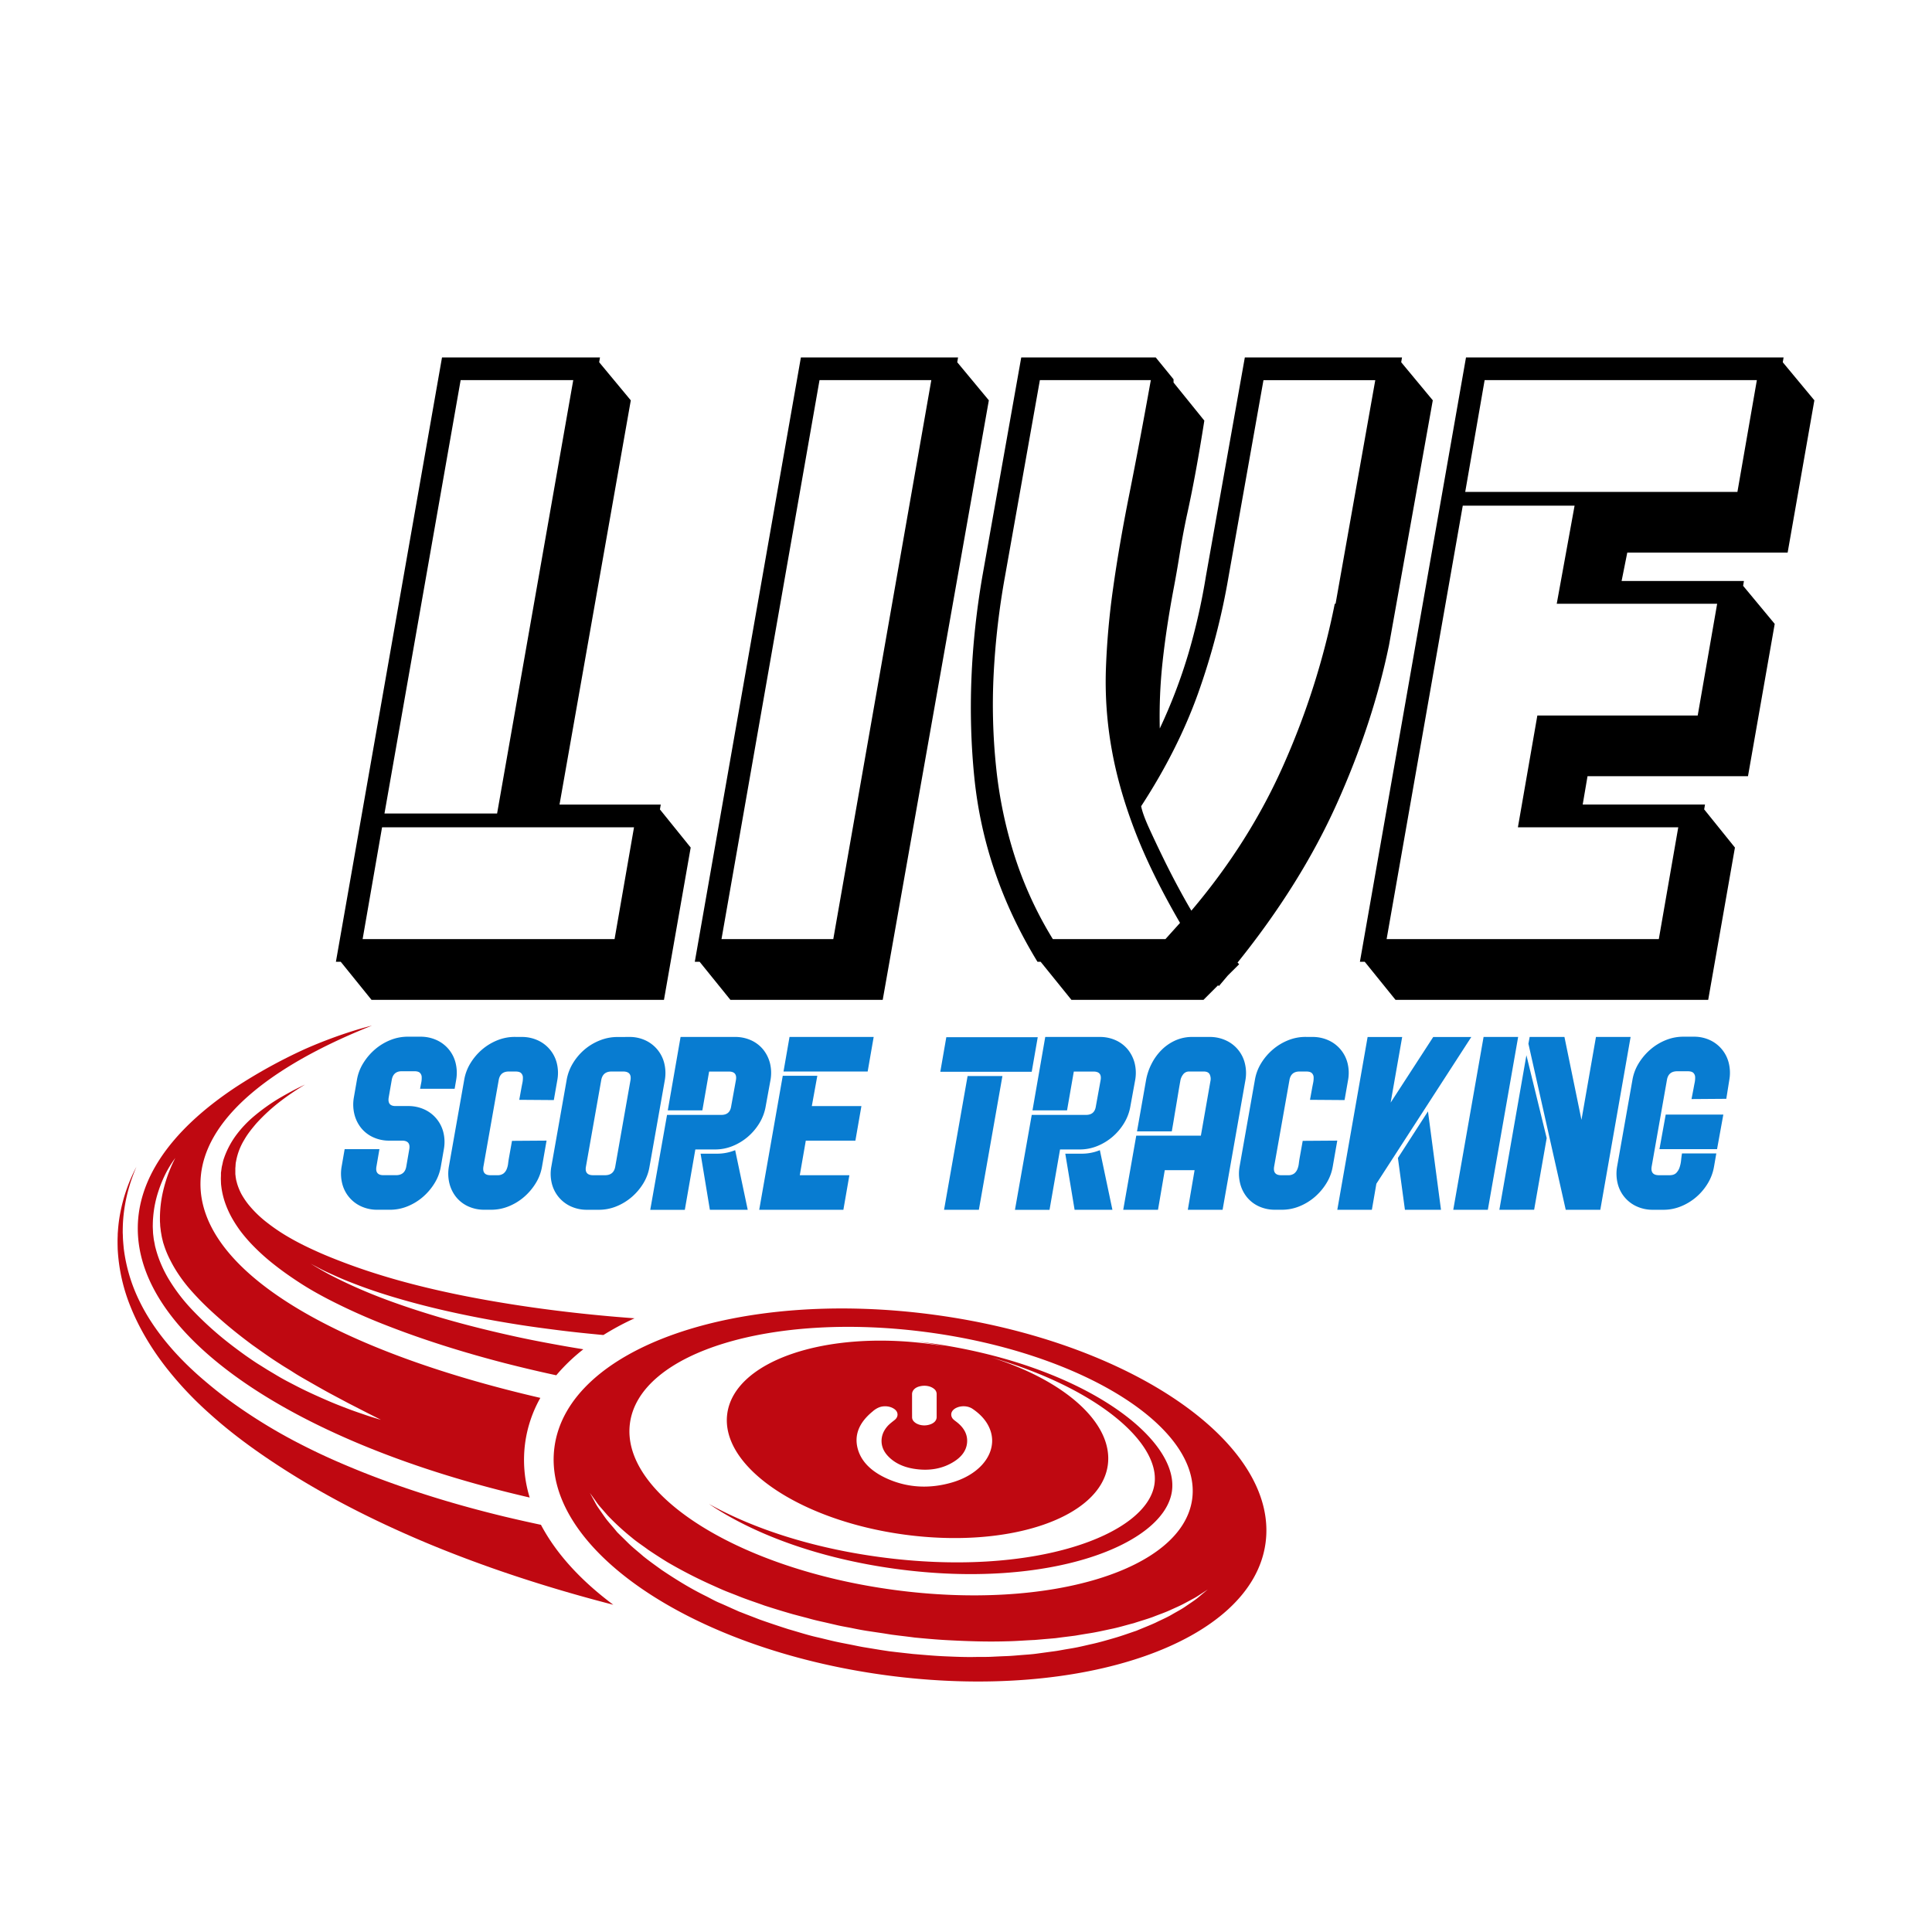 <svg id="Capa_1" data-name="Capa 1" xmlns="http://www.w3.org/2000/svg" viewBox="0 0 2000 2000"><defs><style>.cls-1{fill:#087cd1;}.cls-2{fill:none;}.cls-3{fill:#bf0811;}</style></defs><title>LOGO OK</title><path d="M621.1,370l-.83,5L653,414.44l-73.8,418.49H684l-.84,5L715,877.38l-27.67,157.67H384.6l-31.87-39.42h-5L457.57,370ZM395.51,856.41,375.38,972.15H636.2l20.13-115.74ZM398,842.16H514.59l78.84-448.68H476.86Z"/><path d="M829.08,370h162.7l-.84,5,32.71,39.41L913.78,1035.05H756.12l-31.87-39.42h-5ZM746.89,972.15H862.62L964.1,393.48H848.37Z"/><path d="M1214.85,392.64V396l31.87,39.42q-4.2,26.85-8.8,52t-9.65,47.8q-4.2,20.13-7.13,38.58t-6.29,36.06q-7.55,40.26-11.32,75.06a522.14,522.14,0,0,0-2.93,69.19,549.55,549.55,0,0,0,29.77-78,661.09,661.09,0,0,0,18-79.67L1288.65,370h162.7l-.84,5,32.71,39.41-45.29,253.28q-16.79,81.35-54.09,164.37T1281.11,996.47l1.67,1.68L1271,1009.89l-9.22,10.9-.84-.84-15.1,15.1h-136.7l-31.87-39.42H1074q-55.35-90.57-65.42-191.21t8.39-208L1057.19,370H1196.4Zm-138.37.84-36.07,202.95a793,793,0,0,0-11.74,100.64,623.84,623.84,0,0,0,2.52,97.28,456.7,456.7,0,0,0,19.29,92.25,393.16,393.16,0,0,0,39.41,85.55h116.58l15.09-16.78q-30.19-52-47-96t-23.9-84.71a395.35,395.35,0,0,1-5.87-80.93,791.65,791.65,0,0,1,7.54-85.12q6.3-44.85,16.78-97.28t22.22-117.83Zm195.4,202.95a717.25,717.25,0,0,1-31.87,122q-21,58.31-58.7,116.16,1.67,8.39,8.38,23.06t14.68,31q8,16.35,15.93,31t13,23.06q60.39-71.26,96-152.21A791.72,791.72,0,0,0,1381.74,625h.84l41.1-231.47H1307.94Z"/><path d="M1517.6,370h328.76l-.84,5,32.71,39.41-27.68,157.67h-166l-5.87,29.35h126.63l-.84,5,32.71,39.42-27.67,157.67H1643.4l-5,29.35H1765l-.84,5L1796,877.38l-27.68,157.67H1444.64l-31.87-39.42h-5ZM1630,523.47H1514.25l-78.83,448.68H1717.2l20.13-115.74h-166l20.13-115.73h166L1777.59,625H1611.53Zm-113.21-14.26h281.78l20.13-115.73H1536.89Z"/><path class="cls-1" d="M435.12,1073.19a39.5,39.5,0,0,1,16.85,3.5,35.14,35.14,0,0,1,19.71,23.85,42.48,42.48,0,0,1,.52,17.51l-1.56,9.07H434.86q.51-2.85,1.16-6.09a24.54,24.54,0,0,0,.52-6,6.43,6.43,0,0,0-1.81-4.4c-1.13-1.13-3.07-1.69-5.84-1.69h-13q-8.82,0-10.37,9.08l-3.11,17.89q-1.56,9.07,7,9.07h13a39.54,39.54,0,0,1,16.86,3.5,35.36,35.36,0,0,1,19.7,23.73,41.59,41.59,0,0,1,.52,17.37l-3.11,17.89a47.9,47.9,0,0,1-6.61,17.5,60.51,60.51,0,0,1-12.19,14.27,57,57,0,0,1-15.82,9.59,47.82,47.82,0,0,1-18,3.5h-13a39.58,39.58,0,0,1-16.86-3.5,35.15,35.15,0,0,1-19.7-23.86,42.08,42.08,0,0,1-.52-17.5l3.11-17.89h36l-3.11,18.07q-1.56,8.89,7.26,8.9h13q9.06,0,10.63-8.88l3.11-18q1.56-8.88-7.52-8.88h-13a39.35,39.35,0,0,1-16.85-3.51,34.38,34.38,0,0,1-12.45-9.59,36.78,36.78,0,0,1-7-14.26,42.43,42.43,0,0,1-.52-17.5l3.12-17.89a47.84,47.84,0,0,1,6.61-17.51,60.82,60.82,0,0,1,12.18-14.26,57,57,0,0,1,15.82-9.59,47.85,47.85,0,0,1,18-3.5Z"/><path class="cls-1" d="M539.87,1073.45a39.43,39.43,0,0,1,16.86,3.5,35.32,35.32,0,0,1,19.7,23.72,41.63,41.63,0,0,1,.52,17.38l-3.63,20.74-35.78-.26,2.07-11.41q.52-2.85,1.17-6.09a24.39,24.39,0,0,0,.52-5.84,6.29,6.29,0,0,0-1.82-4.27c-1.12-1.13-3.07-1.69-5.83-1.69h-7q-8.82,0-10.38,8.82l-15.81,89.45q-1.56,9.09,7.26,9.08h7a10.26,10.26,0,0,0,6.35-1.69,10.65,10.65,0,0,0,3.37-4.41,21.48,21.48,0,0,0,1.56-6q.39-3.24.91-6.09l3.11-17.38,35.78-.25-4.67,26.7a47.72,47.72,0,0,1-6.61,17.5,60.28,60.28,0,0,1-12.19,14.27,56.84,56.84,0,0,1-15.81,9.59,47.89,47.89,0,0,1-18,3.5h-7a39.51,39.51,0,0,1-16.86-3.5,34.34,34.34,0,0,1-12.44-9.59,36.77,36.77,0,0,1-7-14.27,42.26,42.26,0,0,1-.51-17.5l15.81-89.45a48,48,0,0,1,6.49-17.38,59.34,59.34,0,0,1,12-14.13,56.9,56.9,0,0,1,15.82-9.59,47.66,47.66,0,0,1,18-3.5Z"/><path class="cls-1" d="M651.37,1073.45a38.51,38.51,0,0,1,16.72,3.5,35.41,35.41,0,0,1,19.58,23.85,42.48,42.48,0,0,1,.52,17.51l-15.82,89.45a48.13,48.13,0,0,1-6.48,17.37,59.27,59.27,0,0,1-12.06,14.14,57,57,0,0,1-15.82,9.59,47.82,47.82,0,0,1-18,3.5H607.81a39.51,39.51,0,0,1-16.86-3.5,35.3,35.3,0,0,1-19.7-23.73,41.42,41.42,0,0,1-.52-17.37l15.81-89.45A49.27,49.27,0,0,1,593,1100.8a58.26,58.26,0,0,1,12.05-14.26A56.44,56.44,0,0,1,621,1077a48.62,48.62,0,0,1,18.15-3.5Zm1.29,44.86q1.56-9.07-7.52-9.08H633q-9.09,0-10.63,9.08l-15.82,89.45q-1.56,8.82,7.52,8.82h12.19q9.06,0,10.63-8.82Z"/><path class="cls-1" d="M760.79,1073.45a39.38,39.38,0,0,1,16.85,3.5,34.46,34.46,0,0,1,12.45,9.59,37.06,37.06,0,0,1,7,14.13,41.8,41.8,0,0,1,.52,17.38l-4.93,27a49.44,49.44,0,0,1-6.48,17.51,58.34,58.34,0,0,1-12.06,14.26,57,57,0,0,1-15.82,9.59,47.85,47.85,0,0,1-18,3.5H719.82l-10.89,62.49H673.14l17.38-98.27h56.26q8.82,0,10.12-8.87l4.92-27.12q1.56-8.86-7.26-8.87H734.08l-7,40.19H691.29l13.23-76Zm-35.53,120.83h17.89a49.27,49.27,0,0,0,17.89-3.63l13,61.71H734.86Z"/><path class="cls-1" d="M846.09,1113.64l-5.7,31.37h51.34l-6.23,35.79H834.16l-6.22,35.78h51.34l-6.22,35.78H785.94l24.37-138.72Zm-35-4.41,6.22-35.78h87.12l-6.22,35.78Z"/><path class="cls-1" d="M979.62,1073.71h94.65l-6.23,35.78H973.4Zm-2.33,178.65,24.37-138.46h36.05l-24.38,138.46Z"/><path class="cls-1" d="M1138.31,1073.45a39.35,39.35,0,0,1,16.85,3.5,34.46,34.46,0,0,1,12.45,9.59,37.06,37.06,0,0,1,7,14.13,41.8,41.8,0,0,1,.52,17.38l-4.93,27a49.44,49.44,0,0,1-6.48,17.51,58.34,58.34,0,0,1-12.06,14.26,57,57,0,0,1-15.82,9.59,47.82,47.82,0,0,1-18,3.5h-20.48l-10.89,62.49h-35.78l17.37-98.27h56.27q8.81,0,10.11-8.87l4.92-27.12q1.56-8.86-7.26-8.87H1111.6l-7,40.19h-35.78l13.22-76Zm-35.53,120.83h17.9a49.36,49.36,0,0,0,17.89-3.63l13,61.71h-39.15Z"/><path class="cls-1" d="M1252.13,1073.45A39.4,39.4,0,0,1,1269,1077a35.16,35.16,0,0,1,19.7,23.85,42.14,42.14,0,0,1,.52,17.51l-23.59,134h-36l7-41h-30.86l-7,41h-36l13.48-76.75h66.9l9.85-56.27a10.93,10.93,0,0,0-.78-7.26q-1.55-2.85-6-2.85h-15.3a7.41,7.41,0,0,0-6.22,3.11,14.44,14.44,0,0,0-2.85,6.74q-1.3,7.26-2.34,13.62t-2.07,12.44c-.69,4.07-1.39,8.21-2.08,12.45s-1.47,8.77-2.33,13.61h-36l9.33-52.89a60.6,60.6,0,0,1,5.71-17,56.07,56.07,0,0,1,10.37-14.39,47.82,47.82,0,0,1,14.26-9.85,42.36,42.36,0,0,1,17.63-3.63Z"/><path class="cls-1" d="M1358.44,1073.45a39.4,39.4,0,0,1,16.86,3.5,35.32,35.32,0,0,1,19.7,23.72,41.46,41.46,0,0,1,.52,17.38l-3.63,20.74-35.78-.26,2.07-11.41q.52-2.85,1.17-6.09a24.39,24.39,0,0,0,.52-5.84,6.25,6.25,0,0,0-1.82-4.27c-1.12-1.13-3.07-1.69-5.83-1.69h-7q-8.82,0-10.37,8.82L1319,1207.5q-1.56,9.09,7.26,9.08h7a10.29,10.29,0,0,0,6.36-1.69,10.81,10.81,0,0,0,3.37-4.41,21.83,21.83,0,0,0,1.55-6q.39-3.24.91-6.09l3.11-17.38,35.78-.25-4.66,26.7a47.92,47.92,0,0,1-6.62,17.5,60.47,60.47,0,0,1-12.18,14.27,57,57,0,0,1-15.82,9.59,47.85,47.85,0,0,1-18,3.5h-7a39.58,39.58,0,0,1-16.86-3.5,34.34,34.34,0,0,1-12.44-9.59,36.61,36.61,0,0,1-7-14.27,42.08,42.08,0,0,1-.52-17.5l15.81-89.45a48,48,0,0,1,6.49-17.38,59.16,59.16,0,0,1,12.06-14.13,56.84,56.84,0,0,1,15.81-9.59,47.66,47.66,0,0,1,18-3.5Z"/><path class="cls-1" d="M1424.82,1225.39l-4.67,27h-35.78l31.38-178.91h35.78l-11.93,67.93,44.08-67.93h39.41Zm29.56,27-7.26-53.67,31.12-48.23,13.48,101.9Z"/><path class="cls-1" d="M1504.42,1252.36l31.38-178.91h35.78l-31.37,178.91Z"/><path class="cls-1" d="M1552.13,1252.36l28-160,21,85.82-13,74.16Zm85-93.09,15-85.82H1688l-31.37,178.91h-35.79l-38.63-171.91,1.3-7h36Z"/><path class="cls-1" d="M1753.34,1073.19a38.62,38.62,0,0,1,16.72,3.5,35.41,35.41,0,0,1,19.58,23.85,42.31,42.31,0,0,1,.52,17.51l-3.11,19.44-36,.26,2.07-10.72q.51-2.88,1.17-6.15a24.83,24.83,0,0,0,.52-5.89,6.41,6.41,0,0,0-1.82-4.32q-1.7-1.7-5.83-1.7h-10.89q-9.09,0-10.64,8.84l-15.81,89.67q-1.56,9.11,7.52,9.1h10.89q4.66,0,7-2.34a14.7,14.7,0,0,0,3.5-5.83,33.9,33.9,0,0,0,1.55-7.39c.26-2.59.56-4.93.91-7h35.53l-2.34,13.48a49.32,49.32,0,0,1-6.48,17.5,58.2,58.2,0,0,1-12.06,14.27,56.9,56.9,0,0,1-15.82,9.59,47.82,47.82,0,0,1-18,3.5h-10.89a39.5,39.5,0,0,1-16.85-3.5,35.13,35.13,0,0,1-19.71-23.86,42.42,42.42,0,0,1-.52-17.5l15.82-89.45a48,48,0,0,1,6.61-17.51,60.62,60.62,0,0,1,12.19-14.26,56.75,56.75,0,0,1,15.82-9.59,47.85,47.85,0,0,1,18-3.5Zm-29,80.64h59.64l-6.49,35.78h-59.63Z"/><path class="cls-2" d="M1236.19,1654.26c-3.23,1.77-7,3.77-11.16,6s-9,4.19-14.22,6.62-11.11,4.35-17.2,6.79c-6.2,2.28-13,4.19-20,6.5-7.19,1.75-14.6,4.1-22.53,5.8s-16.15,3.63-24.81,4.88c-4.28.7-8.69,1.42-13.1,2.19-4.48.59-9,1.16-13.66,1.72l-6.94.92q-3.48.32-7.08.62c-4.72.38-9.53.83-14.38,1.23-9.73.36-19.66,1.26-29.8,1.39-20.24.61-41.17-.14-62.4-1.29-10.61-.6-21.3-1.64-32-2.6-5.37-.68-10.74-1.32-16.06-2l-7.88-1-8.1-1.31-16.22-2.41c-5.43-.82-10.56-2-15.84-2.89s-10.52-1.94-15.74-3.09-10.41-2.37-15.61-3.6-10.33-2.36-15.37-3.84c-5.11-1.3-10.16-2.64-15.22-4-10-2.84-19.84-5.89-29.5-9-9.47-3.48-19-6.48-28-10.2-4.55-1.81-9-3.55-13.46-5.3s-8.63-3.8-12.87-5.69a482.86,482.86,0,0,1-46.45-23.92q-10.29-6.41-19.51-12.58c-5.88-4.4-11.83-8.19-16.84-12.48a261.17,261.17,0,0,1-25.14-23.06l-8.34-9.58c-2.4-2.78-4.05-5.52-5.59-7.53-2.63-3.65-4.19-5.8-4.52-6.28.28.52,1.55,2.85,3.71,6.79,1.28,2.2,2.65,5.15,4.74,8.25s4.6,6.61,7.37,10.55,6.47,7.82,10.21,12.37c1,1.1,1.85,2.28,2.89,3.39s2.18,2.14,3.3,3.26q3.39,3.29,7,6.88c4.77,4.78,10.47,9.16,16.17,14.2,5.92,4.76,12.42,9.37,19.16,14.24,13.8,9.26,29.09,18.89,46.22,27.23,4.24,2.16,8.51,4.41,12.94,6.5s9,4,13.53,6c2.28,1,4.61,2,6.89,3.09,2.38.89,4.72,1.82,7.1,2.76,4.77,1.83,9.59,3.67,14.39,5.55q14.68,5.22,30,10.08c10.3,2.93,20.58,6.34,31.22,8.65,5.33,1.25,10.62,2.54,16,3.83s10.79,2.21,16.23,3.29,10.91,2.31,16.3,3.13l16.19,2.58,8.11,1.23,8.41,1,16.47,1.83c11,.91,21.88,1.9,32.77,2.4s21.7,1,32.38.68c5.34-.08,10.65,0,15.91-.19s10.5-.48,15.68-.7,10.33-.63,15.41-1.09,10.1-.83,15.06-1.35,9.86-1.31,14.7-2c2.41-.29,4.83-.62,7.21-1s4.73-.82,7.08-1.25c4.69-.82,9.32-1.6,13.88-2.44s9-2,13.34-3c8.74-1.85,17-4.39,25-6.61s15.47-5.09,22.66-7.46c7-3,13.68-5.5,19.82-8.33,6-3,11.83-5.44,16.89-8.41s9.72-5.51,13.77-8.13,7.52-5.19,10.63-7.32,5.34-4.34,7.36-6c3-2.5,5-4.13,5.7-4.78-.81.51-2.93,1.9-6.26,4C1242.05,1650.61,1239.46,1652.5,1236.19,1654.26Z"/><path class="cls-2" d="M925.12,1645.81c160.72,21.69,299-20.41,309-94s-112.27-150.86-273-172.55-299,20.37-309,94S764.4,1624.12,925.12,1645.81Zm101.32-240.53c75.57,23.75,126.2,68,120.36,111.29-7.35,54.5-101.5,86.77-210.29,72.09s-191-70.77-183.65-125.26,101.5-86.78,210.29-72.09q8,1.08,15.86,2.46-14-2.77-28.7-5c3.08.37,6.19.74,9.35,1.17,158.73,21.42,261,98.09,253.56,153.48S1086.77,1645.62,928,1624.2c-82.41-11.12-149.62-37.13-194.16-67.37,43.94,24.62,104.52,45.26,176.78,55,158.73,21.42,277.35-22.8,284.5-75.83C1200.94,1493.2,1135.32,1436.76,1026.44,1405.28Z"/><path class="cls-2" d="M225.7,1381.16c9.42,8,19.23,15.35,29,22.38,4.92,3.39,9.81,6.82,14.77,9.82l7.38,4.64c2.47,1.47,4.9,2.93,7.36,4.38,4.82,2.94,9.7,5.55,14.44,8.17s9.49,5,14.08,7.23c9.18,4.58,18,8.57,26.2,12s15.74,6.46,22.48,9,12.65,4.56,17.53,6.17,8.77,2.76,11.39,3.62c2.31.67,3.67,1.08,4,1.19-.61-.33-5.84-3-14.53-7.38-4.62-2.37-10.22-5.23-16.65-8.54-3.25-1.62-6.62-3.46-10.2-5.38s-7.34-3.9-11.24-6c-7.83-4.2-16.2-9-25-14.08-4.42-2.55-8.89-5.27-13.45-8.07s-9.25-5.6-13.87-8.7c-9.42-5.93-18.78-12.73-28.35-19.48-9.4-7-18.9-14.22-27.93-22.13s-18.07-15.88-26.32-24.36c-4.11-4.27-8.07-8.56-11.83-13a155.9,155.9,0,0,1-10.3-13.76,133.77,133.77,0,0,1-8.42-14.46,99.19,99.19,0,0,1-6.26-14.86c-.38-1.29-.94-2.7-1.2-3.88s-.59-2.41-.88-3.6c-.59-2.41-.94-5-1.39-7.44-.22-2.51-.67-4.94-.71-7.4-.07-1.2-.15-2.43-.21-3.61s0-2.41,0-3.6a125.11,125.11,0,0,1,3-25.85,155.8,155.8,0,0,1,5.76-19.39c2-5.23,3.78-9.3,5.09-12,1.16-2.35,1.84-3.76,2-4.08-.21.28-1.06,1.53-2.56,3.65a121.67,121.67,0,0,0-6.7,11.16,130.6,130.6,0,0,0-8,19.09,114.21,114.21,0,0,0-5.58,27c-.1,1.29-.2,2.58-.28,3.89s-.07,2.65-.11,4c-.12,2.7.13,5.44.21,8.24.06,1.41.28,2.8.43,4.23s.28,2.84.61,4.33.55,3,.86,4.43.67,2.76,1,4.15a113.44,113.44,0,0,0,6,17,124.37,124.37,0,0,0,8.58,16.25,183,183,0,0,0,22.79,29.46A344.57,344.57,0,0,0,225.7,1381.16Z"/><path class="cls-3" d="M967.21,1361.07C764,1333.63,587.91,1394.89,574,1497.91s139.6,208.81,342.84,236.24,379.35-33.86,393.25-136.88S1170.5,1388.5,967.21,1361.07ZM652.14,1473.26c9.94-73.64,148.24-115.7,309-94s282.93,98.91,273,172.55-148.25,115.7-309,94S642.21,1546.85,652.14,1473.26ZM1244.77,1650c-2,1.62-4.29,3.78-7.36,6s-6.65,4.56-10.63,7.32-8.74,5.16-13.77,8.13-10.85,5.4-16.89,8.41c-6.14,2.83-12.82,5.36-19.82,8.33-7.19,2.37-14.65,5.15-22.66,7.46s-16.26,4.76-25,6.61c-4.36,1-8.82,2.07-13.34,3s-9.19,1.62-13.88,2.44c-2.35.43-4.69.86-7.08,1.25s-4.8.67-7.21,1c-4.84.67-9.73,1.33-14.7,2s-10,.94-15.06,1.35-10.2.91-15.41,1.09-10.4.44-15.68.7-10.57.11-15.91.19c-10.68.27-21.48-.22-32.38-.68s-21.8-1.49-32.77-2.4l-16.47-1.83-8.41-1-8.11-1.23L896,1705.47c-5.39-.82-10.9-2.09-16.3-3.13s-10.9-2.08-16.23-3.29-10.66-2.58-16-3.83c-10.64-2.31-20.92-5.72-31.22-8.65q-15.25-4.85-30-10.08c-4.8-1.88-9.62-3.72-14.39-5.55-2.38-.94-4.72-1.87-7.1-2.76-2.28-1.06-4.61-2.08-6.89-3.09-4.56-2.07-9-4.08-13.53-6s-8.7-4.34-12.94-6.5c-17.13-8.34-32.42-18-46.22-27.23-6.74-4.87-13.24-9.48-19.16-14.24-5.7-5-11.4-9.42-16.17-14.2q-3.6-3.58-7-6.88c-1.12-1.12-2.21-2.19-3.3-3.26s-1.94-2.29-2.89-3.39c-3.74-4.55-7.4-8.43-10.21-12.37s-5.24-7.49-7.37-10.55-3.46-6.05-4.74-8.25c-2.16-3.94-3.43-6.27-3.71-6.79.33.48,1.89,2.63,4.52,6.28,1.54,2,3.19,4.75,5.59,7.53l8.34,9.58a261.17,261.17,0,0,0,25.14,23.06c5,4.29,11,8.08,16.84,12.48q9.2,6.2,19.51,12.58a482.86,482.86,0,0,0,46.45,23.92c4.24,1.89,8.5,3.87,12.87,5.69s8.91,3.49,13.46,5.3c9,3.72,18.5,6.72,28,10.2,9.66,3.1,19.5,6.15,29.5,9,5.06,1.35,10.11,2.69,15.22,4,5,1.48,10.19,2.7,15.37,3.84s10.41,2.41,15.61,3.6,10.47,2,15.74,3.09,10.41,2.07,15.84,2.89l16.22,2.41,8.1,1.31,7.88,1c5.32.63,10.69,1.27,16.06,2,10.69,1,21.38,2,32,2.6,21.23,1.15,42.16,1.9,62.4,1.29,10.14-.13,20.07-1,29.8-1.39,4.85-.4,9.66-.85,14.38-1.23q3.6-.3,7.08-.62l6.94-.92c4.61-.56,9.18-1.13,13.66-1.72,4.41-.77,8.82-1.49,13.1-2.19,8.66-1.25,16.85-3.23,24.81-4.88s15.34-4,22.53-5.8c7-2.31,13.77-4.22,20-6.5,6.09-2.44,12-4.41,17.2-6.79s10-4.41,14.22-6.62,7.93-4.25,11.16-6,5.86-3.65,8-5c3.33-2.14,5.45-3.53,6.26-4C1249.73,1645.88,1247.79,1647.51,1244.77,1650Z"/><path class="cls-3" d="M910.66,1611.84c-72.26-9.75-132.84-30.39-176.78-55,44.54,30.24,111.75,56.25,194.16,67.37,158.73,21.42,277.7-25.38,285.18-80.77S1118.39,1411.37,959.66,1390c-3.16-.43-6.27-.8-9.35-1.17q14.7,2.21,28.7,5-7.83-1.37-15.86-2.46c-108.79-14.69-202.94,17.59-210.29,72.09S827.73,1574,936.51,1588.66s202.94-17.59,210.29-72.09c5.84-43.27-44.79-87.54-120.36-111.29,108.88,31.48,174.5,87.92,168.72,130.73C1188,1589,1069.39,1633.26,910.66,1611.84Zm33.5-156.79v-11.8c0-3.82,3.09-7,8-8.14,5.54-1.34,11.25-.31,14.86,2.72a6.63,6.63,0,0,1,2.6,5.2c0,8,0,15.93,0,23.89,0,4.24-3.76,7.39-9.81,8.4-5.61.93-11.49-.87-14.3-4.39a6.3,6.3,0,0,1-1.32-4.18C944.17,1462.85,944.16,1459,944.16,1455.05Zm82.89,35.08c.7,19.3-15.67,36.93-41.36,44.47-22.5,6.59-44.58,5.71-65.42-3.08-17.15-7.24-28.29-17.68-32.17-31.14-4.2-14.57,1.12-27.68,15.13-39.15a22.92,22.92,0,0,1,7.23-4.5c5.42-1.89,11.95-.94,16,2.39,3.61,2.94,3.57,7.7-.21,10.73-2.78,2.24-5.71,4.37-7.87,6.94-4.11,4.88-6,10.1-5.79,15.71.21,5.34,2.39,10.28,6.6,14.78,6.24,6.66,15,11.19,26.33,13.1,16.28,2.74,30.69.12,42.71-7.76,7.94-5.2,12.23-11.68,12.88-19.16.73-8.37-3.1-15.68-11.43-21.91-1.75-1.32-3.54-2.62-4.32-4.38-1.81-4.05.27-8,5.35-10.11s11.58-1.66,16,1.31q15.27,10.32,19.24,24.67A33.59,33.59,0,0,1,1027.05,1490.13Z"/><path class="cls-3" d="M548.33,1550.24a132.58,132.58,0,0,1-4.7-56.44,130.85,130.85,0,0,1,15.74-46.72c-213-49.31-352.73-131.07-351.84-222.27.25-24.38,10.53-47.88,29.55-70.09,29.66-34.64,80.64-66.21,147.95-93-1.77.43-30.87,7.31-69.21,24.19a540.52,540.52,0,0,0-72.46,39.95c-34.15,22.75-60.53,47.49-77.72,73.75-14.81,22.67-22.78,46.41-23,71C141.49,1384.06,306.05,1494.49,548.33,1550.24ZM175.88,1326.15a124.37,124.37,0,0,1-8.58-16.25,113.44,113.44,0,0,1-6-17c-.37-1.39-.76-2.64-1-4.15s-.57-3-.86-4.43-.43-2.9-.61-4.33-.37-2.82-.43-4.23c-.08-2.8-.33-5.54-.21-8.24,0-1.35.06-2.7.11-4s.18-2.6.28-3.89a114.21,114.21,0,0,1,5.58-27,130.6,130.6,0,0,1,8-19.09,121.67,121.67,0,0,1,6.7-11.16c1.5-2.12,2.35-3.37,2.56-3.65-.14.32-.82,1.73-2,4.08-1.31,2.7-3.07,6.77-5.09,12a155.8,155.8,0,0,0-5.76,19.39,125.11,125.11,0,0,0-3,25.85c0,1.19,0,2.39,0,3.6s.14,2.41.21,3.61c0,2.46.49,4.89.71,7.4.45,2.43.8,5,1.39,7.44.29,1.19.59,2.39.88,3.6s.82,2.59,1.2,3.88a99.19,99.19,0,0,0,6.26,14.86,133.77,133.77,0,0,0,8.42,14.46,155.9,155.9,0,0,0,10.3,13.76c3.76,4.43,7.72,8.72,11.83,13,8.25,8.48,17.23,16.58,26.32,24.36s18.53,15.14,27.93,22.13c9.57,6.75,18.93,13.55,28.35,19.48,4.62,3.1,9.36,5.76,13.87,8.7s9,5.52,13.45,8.07c8.81,5,17.18,9.88,25,14.08,3.9,2.09,7.66,4.11,11.24,6s6.95,3.76,10.2,5.38c6.43,3.31,12,6.17,16.65,8.54,8.69,4.41,13.92,7,14.53,7.38-.31-.11-1.67-.52-4-1.19-2.62-.86-6.52-1.92-11.39-3.62s-10.81-3.61-17.53-6.17-14.32-5.43-22.48-9-17-7.46-26.2-12c-4.59-2.26-9.27-4.74-14.08-7.23s-9.62-5.23-14.44-8.17c-2.46-1.45-4.89-2.91-7.36-4.38l-7.38-4.64c-5-3-9.85-6.43-14.77-9.82-9.77-7-19.58-14.37-29-22.38a344.57,344.57,0,0,1-27-25.55A183,183,0,0,1,175.88,1326.15Z"/><path class="cls-3" d="M325.59,1294.39c-9.08-4.11-17.86-8.52-26.18-13.34A195.13,195.13,0,0,1,276,1265.27a116.4,116.4,0,0,1-19-18.57,81.33,81.33,0,0,1-7-10.45,59.84,59.84,0,0,1-4.6-11.24c-.26-1-.49-1.92-.76-2.88s-.36-1.94-.55-2.92-.22-2-.37-2.94l-.1-.76,0-.37c0,.13,0,.21,0,.29v-.2l0-1.76c0-1.17,0-2.33,0-3.5a10.72,10.72,0,0,1,.08-1.51l.12-1.33c0-.92.11-1.81.17-2.71s.37-1.93.51-2.91a64.46,64.46,0,0,1,8.32-21.53c3.72-6.54,8.31-12.06,12.67-17.19a189.68,189.68,0,0,1,25.64-23.4c7.66-5.78,14-10,18.27-12.69,3.56-2.25,5.74-3.59,6.42-4-.7.32-3,1.43-6.77,3.29-4.55,2.24-11.13,5.78-19.43,10.58a200.4,200.4,0,0,0-28.55,20.56,116.6,116.6,0,0,0-15.53,16.55,89.85,89.85,0,0,0-13.08,23.66c-.41,1.17-.84,2.35-1.22,3.58s-.64,2.66-.94,4l-.47,2a16.33,16.33,0,0,0-.37,1.92c-.16,1.17-.31,2.31-.47,3.47l-.25,1.74,0,.23a.07.07,0,0,1,0,.06s0,.1,0,.67l0,.51,0,1c0,1.37-.14,2.78-.1,4.15s.1,2.8.14,4.19.27,2.82.43,4.23a83.53,83.53,0,0,0,4,16.57,100.9,100.9,0,0,0,7,15.37,135.68,135.68,0,0,0,9.17,14,162.55,162.55,0,0,0,10.71,12.55,218.12,218.12,0,0,0,24.34,22c8.56,6.76,17.57,13,26.85,19s18.84,11.34,28.61,16.43a614.74,614.74,0,0,0,60.28,27.08c40.91,16,82.58,28.69,121.88,38.9,18.55,4.74,36.57,9,53.8,12.69,1.49-1.77,3-3.51,4.6-5.25a193,193,0,0,1,23.42-21.66c-9.2-1.49-18.58-3.08-28-4.82-13.59-2.45-27.46-5.13-41.24-8.13-27.54-6-54.93-12.84-80.35-20.38s-48.92-15.57-68.7-23.56c-9.89-4-18.86-7.93-26.73-11.65S343.92,1321,338.42,1318s-9.75-5.62-12.65-7.31c-2.16-1.33-3.59-2.15-4.17-2.51.6.3,2.07,1.1,4.27,2.24,3,1.52,7.28,4,12.94,6.56s12.51,5.79,20.5,9,17.1,6.67,27.09,10.06c20,6.8,43.67,13.53,69.24,19.53s53,11.28,80.57,15.62c13.8,2.2,27.55,4,41.2,5.74s27,3.15,40,4.39c2.43.25,4.84.47,7.24.68a285.35,285.35,0,0,1,29.24-15.92c1-.47,2-.92,3-1.37-6.21-.47-12.69-1-19.41-1.55-31.06-2.64-67.27-6.62-105.81-12.65s-79.42-14-119.43-25.18c-20-5.62-39.72-12-58.75-19.33C344,1302.36,334.62,1298.58,325.59,1294.39Z"/><path class="cls-3" d="M560,1578.48q-18.86-4-38.46-8.67c-23.73-5.76-48.15-12.36-72.73-20s-49.33-16.23-73.73-25.95c-12.18-4.89-24.32-10-36.25-15.43s-23.68-11.26-35.21-17.33a550.55,550.55,0,0,1-65.19-40.65c-10.13-7.37-19.76-15.16-29-23.11a326.78,326.78,0,0,1-25.83-24.74c-15.94-17.13-29.25-35.48-38.59-54.42a170.68,170.68,0,0,1-16.9-55.77c-.4-4.41-.83-8.68-.92-12.85,0-1-.08-2-.12-3s0-2.08,0-3.1c0-2.07.08-4,.13-5.91a164.12,164.12,0,0,1,2.35-21.15,170.88,170.88,0,0,1,7.8-28.79c1.19-3.23,2.15-5.68,2.84-7.32.59-1.45.94-2.27,1-2.45-.08.18-.49,1-1.18,2.35-.8,1.55-1.94,3.92-3.35,7a171.47,171.47,0,0,0-9.93,28.38,165.56,165.56,0,0,0-4,21.5c-.2,2-.43,4.09-.57,6.11-.08,1-.14,2.06-.23,3.11s-.06,2.16-.1,3.27c-.22,4.33-.12,8.84,0,13.5a184.26,184.26,0,0,0,13.69,60.59c8.52,21,20.89,42,36.3,61.78A358,358,0,0,0,197,1444.28c9,9.32,18.68,18.17,28.73,26.81,20.15,17.29,42.18,33.05,65.11,47.88s46.88,28.59,71.24,41.22,49.14,24.15,73.81,34.64,49.27,19.86,73.22,28.34c45.18,15.9,88.15,28.39,125.77,38.07C600.56,1635.64,575.35,1607.62,560,1578.48Z"/><path class="cls-2" d="M1548.41,1509.11c4.44,1.4,8.78,2.89,13,4.46h1.41Q1555.79,1511.25,1548.41,1509.11Z"/></svg>